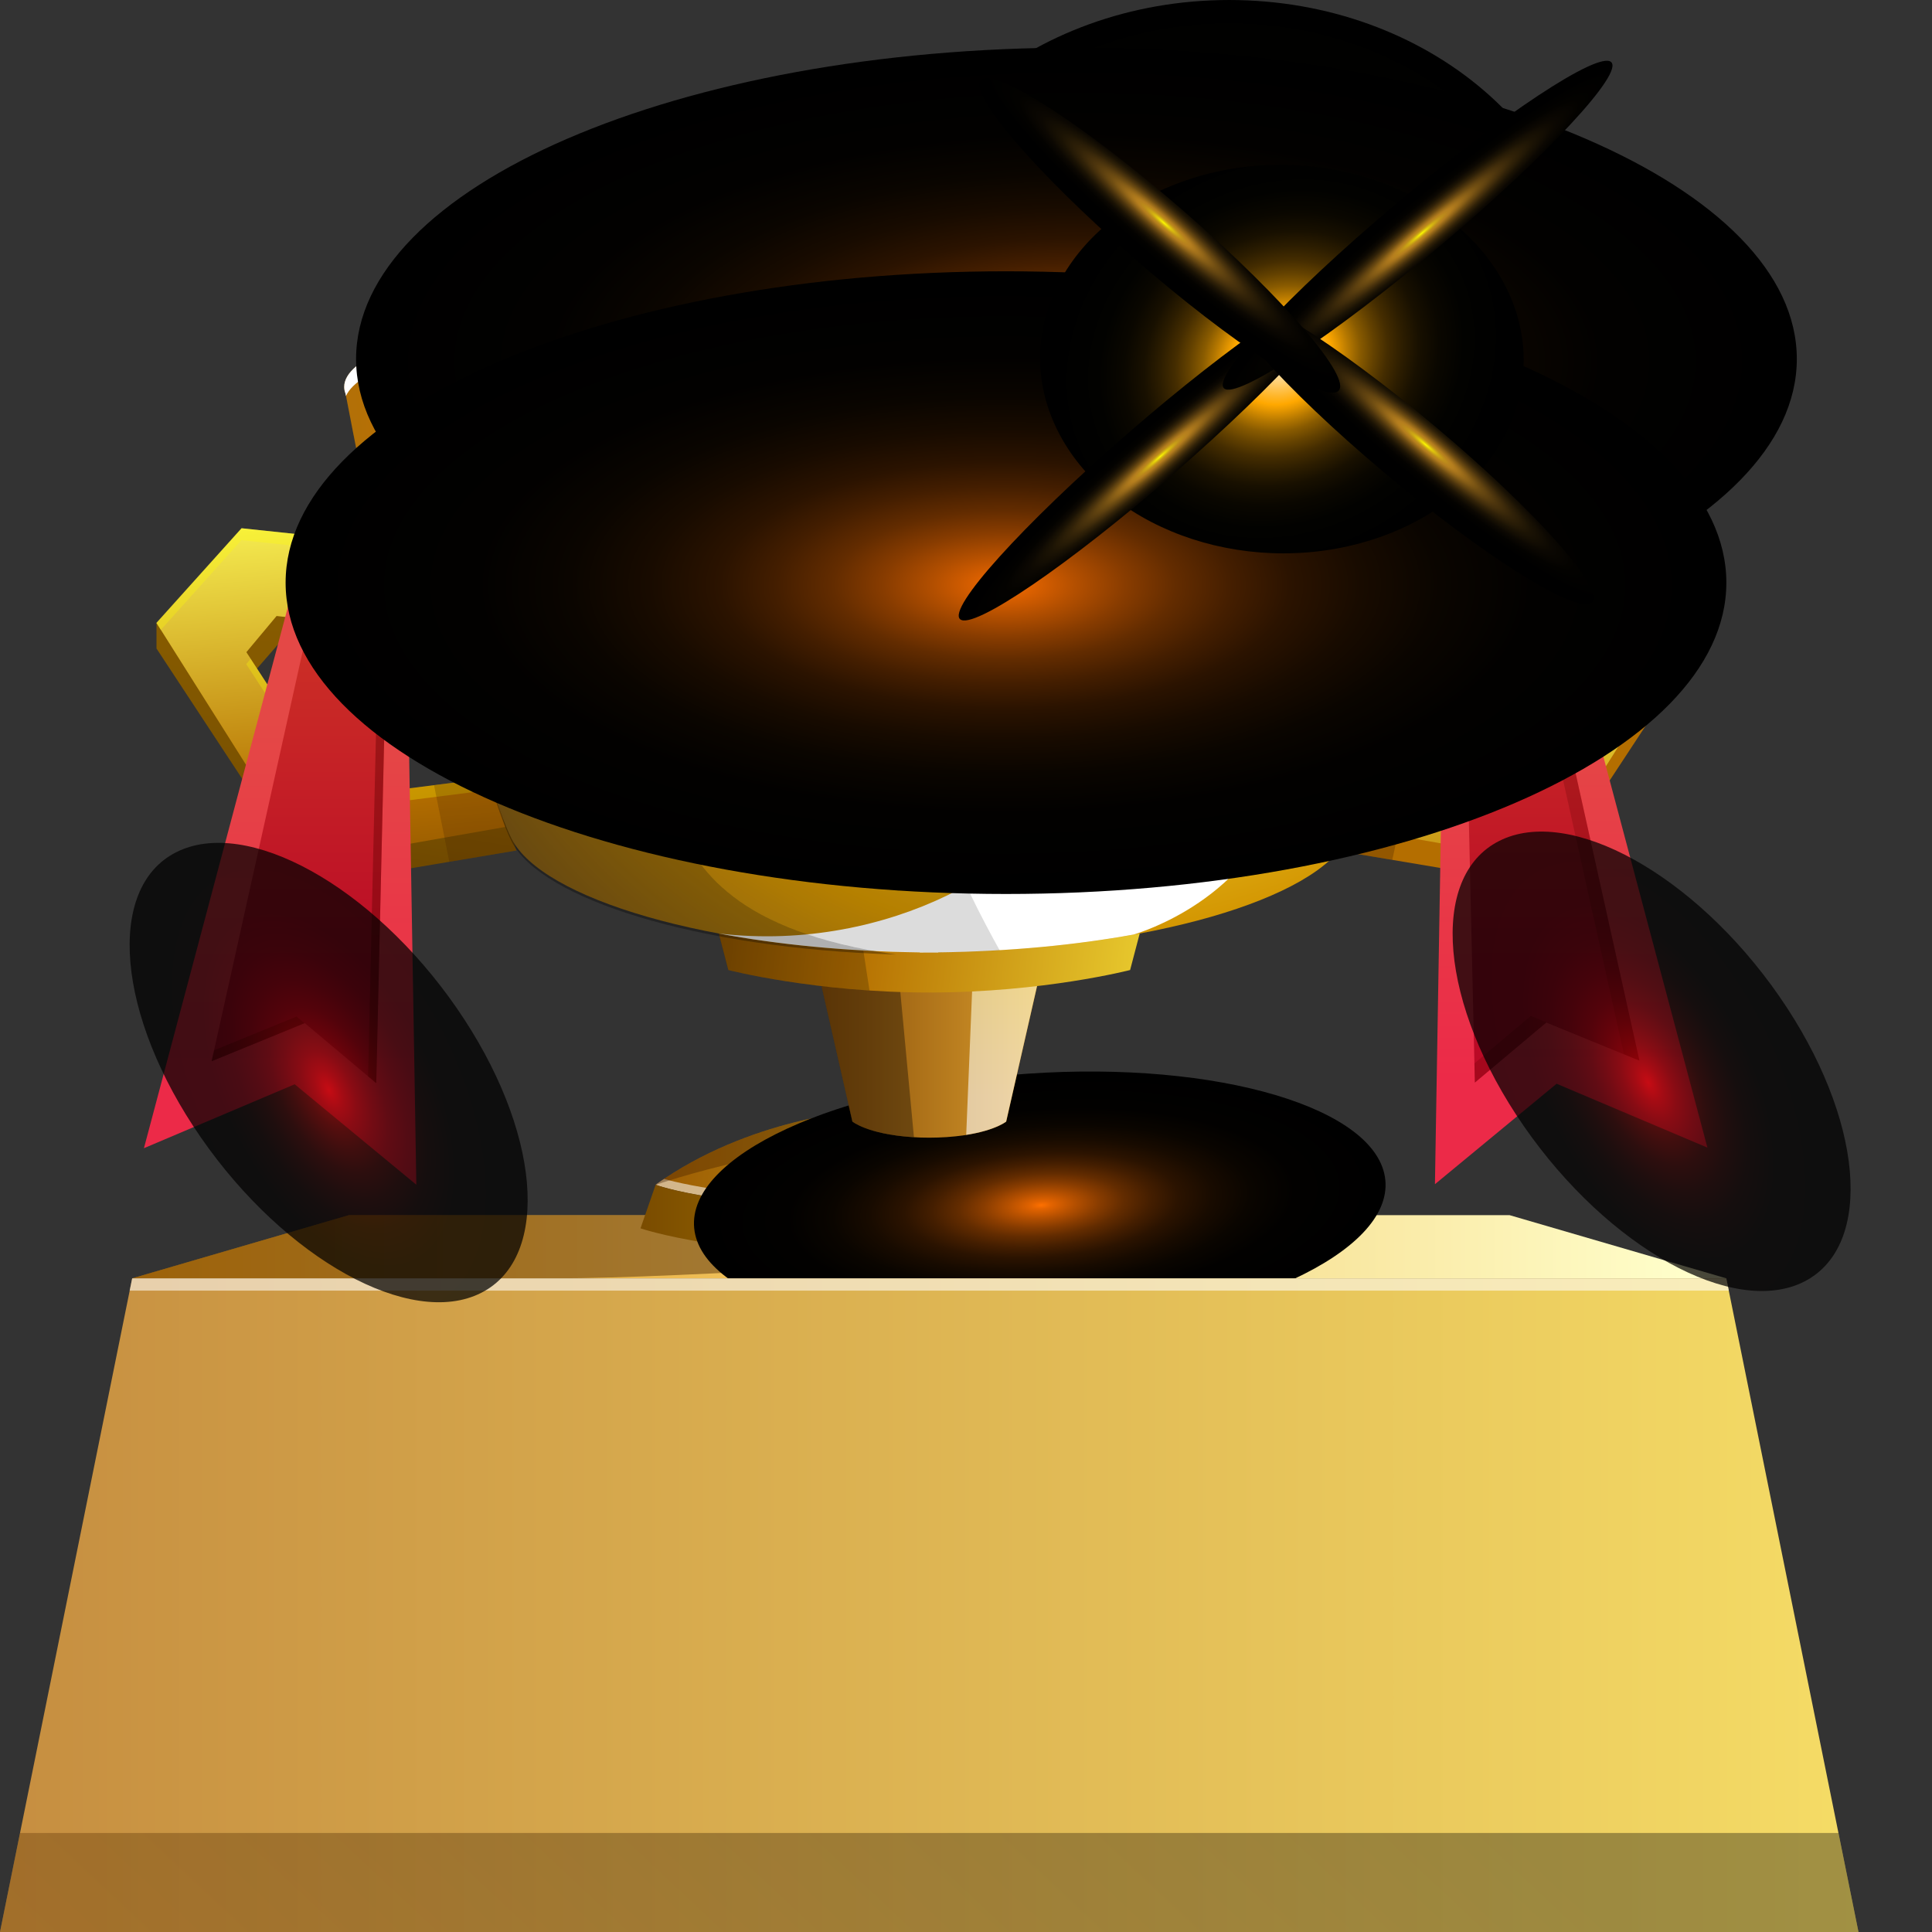 <svg width="36" height="36" viewBox="0 0 36 36" fill="none" xmlns="http://www.w3.org/2000/svg">
<rect x="0" y="0" width="36" height="36" fill="#333333" stroke="none"/>
<path d="M28.13 22.643H17.726H16.905H6.5L2.463 23.82H16.905H17.726H32.167L28.13 22.643Z" fill="url(#paint0_linear_545_36861)"/>
<path opacity="0.43" d="M18.323 23.429C18.323 23.429 12.74 23.82 10.352 23.82H2.459L6.497 22.643H15.779L18.323 23.429Z" fill="#401E00"/>
<path d="M18.439 20.699L17.246 20.777L16.053 20.699C16.053 20.699 13.973 20.819 12.216 22.076C12.216 22.076 13.422 22.552 17.247 22.552C21.071 22.552 22.276 22.078 22.276 22.078C20.52 20.82 18.439 20.699 18.439 20.699Z" fill="url(#paint1_linear_545_36861)"/>
<path style="mix-blend-mode:overlay" opacity="0.54" d="M17.249 22.394C14.189 22.394 12.807 22.09 12.375 21.968C12.322 22.003 12.27 22.039 12.218 22.076C12.218 22.076 13.424 22.553 17.249 22.553C21.073 22.553 22.28 22.078 22.28 22.078C22.227 22.04 22.175 22.004 22.122 21.969C21.691 22.09 20.307 22.394 17.249 22.394Z" fill="url(#paint2_linear_545_36861)"/>
<path d="M22.274 22.078C22.192 22.108 20.94 22.552 17.248 22.552C13.424 22.552 12.217 22.076 12.217 22.076L11.935 22.888C11.935 22.888 13.5 23.436 17.195 23.446H17.297C20.991 23.436 22.557 22.888 22.557 22.888L22.274 22.078Z" fill="url(#paint3_linear_545_36861)"/>
<path opacity="0.36" d="M12.218 22.078C12.218 22.078 14.76 21.182 17.629 21.189C17.629 21.189 18.4 21.015 18.223 20.714L17.248 20.777L16.055 20.699C16.055 20.699 13.974 20.819 12.218 22.076L12.218 22.078Z" fill="#401E00"/>
<path style="mix-blend-mode:screen" d="M19.604 24.869C23.16 24.622 25.94 23.335 25.814 21.992C25.687 20.65 22.701 19.761 19.145 20.007C15.589 20.253 12.809 21.541 12.935 22.883C13.062 24.226 16.048 25.115 19.604 24.869Z" fill="url(#paint4_radial_545_36861)"/>
<path d="M19.352 17.648C19.152 17.612 18.492 17.553 17.646 17.54H17.597H17.484H17.149H17.035H16.987C16.141 17.553 15.48 17.612 15.28 17.648C15.235 17.653 15.19 17.658 15.146 17.664L15.883 20.899C15.883 20.899 16.164 21.13 16.979 21.187L17.002 21.189H17.005C17.102 21.196 17.205 21.199 17.316 21.199C17.427 21.198 17.53 21.196 17.628 21.189H17.631L17.653 21.187C18.469 21.131 18.75 20.899 18.75 20.899L19.487 17.664C19.442 17.658 19.397 17.653 19.352 17.648Z" fill="url(#paint5_linear_545_36861)"/>
<path style="mix-blend-mode:overlay" opacity="0.58" d="M18.004 21.146C18.548 21.061 18.747 20.899 18.747 20.899L19.484 17.664C19.44 17.658 19.395 17.653 19.35 17.648C19.22 17.625 18.898 17.592 18.459 17.568L18.144 17.729L18.004 21.146Z" fill="url(#paint6_linear_545_36861)"/>
<path style="mix-blend-mode:overlay" opacity="0.35" d="M16.698 17.651L16.385 17.557C15.835 17.581 15.428 17.621 15.278 17.648C15.233 17.653 15.188 17.658 15.144 17.664L15.881 20.899C15.881 20.899 16.162 21.13 16.977 21.187L17 21.189H17.003C17.012 21.189 17.021 21.189 17.03 21.191L16.698 17.651Z" fill="url(#paint7_linear_545_36861)"/>
<path d="M21.237 17.394L17.315 17.537L13.393 17.394L13.571 18.075C13.571 18.075 15.192 18.494 17.314 18.494C19.438 18.494 21.058 18.075 21.058 18.075L21.237 17.394Z" fill="url(#paint8_linear_545_36861)"/>
<path style="mix-blend-mode:overlay" opacity="0.2" d="M16.053 17.491L13.39 17.394L13.568 18.075C13.568 18.075 14.649 18.355 16.202 18.457L16.053 17.491Z" fill="url(#paint9_linear_545_36861)"/>
<path d="M32.167 23.82H17.541H17.089H2.463L0 36H17.089H17.541H34.63L32.167 23.82Z" fill="url(#paint10_linear_545_36861)"/>
<g style="mix-blend-mode:overlay" opacity="0.56">
<path d="M17.083 24.049H17.547H32.214L32.167 23.82H17.541H17.089H2.463L2.416 24.049H17.083Z" fill="white"/>
</g>
<path d="M8.172 10.706L2.916 11.607V12.084L5.317 15.734L6.841 16.316L9.622 15.848L9.322 14.946L7.174 15.209L6.157 14.854L4.644 12.624L5.225 11.957L8.578 12.327L8.172 10.706Z" fill="url(#paint11_linear_545_36861)"/>
<path d="M8.01 10.215L4.502 9.843L2.916 11.607L5.243 15.294L6.72 15.883L9.416 15.409L9.126 14.498L7.043 14.764L6.058 14.405L4.591 12.152L5.154 11.478L8.404 11.852L8.01 10.215Z" fill="url(#paint12_linear_545_36861)"/>
<g opacity="0.28">
<path d="M6.055 14.405L4.669 12.277L4.588 12.375L6.055 14.627L7.04 14.986L9.191 14.712L9.123 14.498L7.04 14.764L6.055 14.405Z" fill="#FFFF00"/>
<path d="M4.498 10.065L8.062 10.443L8.007 10.215L4.498 9.843L2.912 11.607L2.995 11.738L4.498 10.065Z" fill="#FFFF00"/>
</g>
<g opacity="0.23">
<path d="M7.607 12.22L8.577 12.326L8.171 10.706L8.13 10.713L8.065 10.443L8.01 10.215L7.19 10.128L7.607 12.22Z" fill="#401E00"/>
<path d="M9.321 14.946L9.27 14.952L9.193 14.712L9.125 14.498L8.088 14.63L8.372 16.058L9.621 15.848L9.321 14.946Z" fill="#401E00"/>
</g>
<path d="M26.356 10.706L31.611 11.607V12.084L29.211 15.734L27.687 16.316L24.905 15.848L25.205 14.946L27.354 15.209L28.37 14.854L29.884 12.624L29.303 11.957L25.95 12.327L26.356 10.706Z" fill="url(#paint13_linear_545_36861)"/>
<path d="M26.515 10.215L30.024 9.843L31.61 11.607L29.283 15.294L27.805 15.883L25.109 15.409L25.4 14.498L27.483 14.764L28.468 14.405L29.935 12.152L29.372 11.478L26.122 11.852L26.515 10.215Z" fill="url(#paint14_linear_545_36861)"/>
<g opacity="0.28">
<path d="M28.467 14.405L29.853 12.277L29.934 12.375L28.467 14.627L27.482 14.986L25.331 14.712L25.399 14.498L27.482 14.764L28.467 14.405Z" fill="white"/>
<path d="M30.021 10.065L26.458 10.443L26.513 10.215L30.021 9.843L31.607 11.607L31.525 11.738L30.021 10.065Z" fill="white"/>
</g>
<g opacity="0.29">
<path d="M26.25 14.606L25.4 14.498L25.332 14.712L25.255 14.952L25.203 14.946L24.903 15.847L25.943 16.023L26.25 14.606Z" fill="#401E00"/>
<path d="M26.461 10.443L26.396 10.713L26.354 10.706L25.948 12.326L26.762 12.237L27.215 10.141L26.515 10.215L26.461 10.443Z" fill="#401E00"/>
</g>
<path d="M27.068 8.689C27.068 7.947 22.701 7.346 17.314 7.346C11.927 7.346 7.561 7.949 7.561 8.689C7.561 8.719 7.568 8.749 7.582 8.776C7.758 9.504 9 14.586 9.535 15.634C10.095 16.731 13.168 17.695 17.143 17.747V17.75C17.2 17.75 17.257 17.75 17.314 17.75C17.371 17.75 17.428 17.75 17.485 17.75V17.747C21.46 17.695 24.534 16.731 25.094 15.634C25.628 14.586 26.87 9.504 27.047 8.777C27.06 8.749 27.067 8.72 27.068 8.69V8.689Z" fill="url(#paint15_radial_545_36861)"/>
<path style="mix-blend-mode:screen" d="M21.081 16.023C25.337 16.023 28.788 13.068 28.788 9.424C28.788 5.779 25.337 2.824 21.081 2.824C16.825 2.824 13.374 5.779 13.374 9.424C13.374 13.068 16.825 16.023 21.081 16.023Z" fill="url(#paint16_radial_545_36861)"/>
<path style="mix-blend-mode:screen" d="M21.004 15.262C25.26 15.262 28.711 12.307 28.711 8.662C28.711 5.017 25.26 2.063 21.004 2.063C16.747 2.063 13.297 5.017 13.297 8.662C13.297 12.307 16.747 15.262 21.004 15.262Z" fill="url(#paint17_radial_545_36861)"/>
<path style="mix-blend-mode:screen" d="M17.624 14.498C21.88 14.498 25.331 11.543 25.331 7.899C25.331 4.254 21.88 1.299 17.624 1.299C13.367 1.299 9.917 4.254 9.917 7.899C9.917 11.543 13.367 14.498 17.624 14.498Z" fill="url(#paint18_radial_545_36861)"/>
<path style="mix-blend-mode:overlay" d="M20.747 8.1C20.747 8.1 20.131 13.473 19.751 14.75C19.37 16.026 16.607 17.773 13.39 17.394C14.486 17.599 15.758 17.728 17.14 17.746V17.749C17.198 17.749 17.254 17.749 17.311 17.749C17.369 17.749 17.425 17.749 17.483 17.749V17.746C18.819 17.729 20.052 17.608 21.123 17.414C21.211 17.387 23.365 16.754 23.91 14.677C24.467 12.557 25.355 8.762 25.355 8.762L20.747 8.1Z" fill="url(#paint19_linear_545_36861)"/>
<path style="mix-blend-mode:overlay" opacity="0.31" d="M12.578 15.258C12.233 14.468 11.39 9.317 11.131 7.701C8.952 7.948 7.562 8.321 7.562 8.74C7.562 8.77 7.569 8.799 7.583 8.827C7.759 9.554 9.001 14.636 9.536 15.684C10.074 16.74 12.941 17.671 16.699 17.787C13.708 17.353 12.988 16.198 12.578 15.258Z" fill="url(#paint20_linear_545_36861)"/>
<path style="mix-blend-mode:overlay" opacity="0.14" d="M17.652 15.565C17.451 14.714 16.826 8.099 16.826 8.099L16.755 7.348C14.118 7.371 11.765 7.537 10.108 7.793V7.835C10.426 7.787 10.767 7.743 11.132 7.701C11.39 9.317 12.233 14.468 12.578 15.258C12.967 16.149 13.638 17.237 16.266 17.716C16.572 17.732 16.884 17.742 17.203 17.746V17.749C17.261 17.749 17.318 17.749 17.375 17.749C17.432 17.749 17.489 17.749 17.546 17.749V17.746C17.915 17.741 18.276 17.729 18.628 17.709C18.323 17.161 17.793 16.161 17.652 15.565Z" fill="url(#paint21_linear_545_36861)"/>
<path opacity="0.19" d="M7.561 8.689C7.561 8.719 7.568 8.749 7.582 8.776C7.638 9.009 7.803 9.687 8.02 10.536C13.247 8.158 25.357 8.762 25.357 8.762L26.116 8.11C24.545 7.658 21.194 7.346 17.314 7.346C11.928 7.346 7.561 7.947 7.561 8.689Z" fill="#463000"/>
<path opacity="0.19" d="M20.285 11.143L16.737 9.403L13.189 11.143L13.095 11.518L13.311 14.906L16.737 16.6L20.164 14.906L20.38 11.518L20.285 11.143Z" fill="#463000"/>
<path d="M20.777 14.548L20.935 11.364L20.759 10.902L17.211 9.49L13.663 10.902L13.533 11.418L13.663 14.605L17.211 16.359L20.777 14.548Z" fill="url(#paint22_linear_545_36861)"/>
<path d="M20.55 14.203L20.76 10.902L17.212 9.162L13.664 10.902L13.874 14.203L17.212 15.853L20.55 14.203Z" fill="url(#paint23_linear_545_36861)"/>
<path style="mix-blend-mode:overlay" d="M17.212 9.162L13.664 10.902L13.679 11.132L17.016 9.495L20.462 11.185L20.261 14.345L20.55 14.203L20.76 10.902L17.212 9.162Z" fill="url(#paint24_linear_545_36861)"/>
<path style="mix-blend-mode:overlay" d="M17.213 9.162L16.519 12.688L17.771 13.195L20.761 10.902L17.213 9.162Z" fill="url(#paint25_linear_545_36861)"/>
<path style="mix-blend-mode:overlay" d="M15.827 11.77H16.764L16.606 14.939H18.016L17.759 11.09H16.192L15.827 11.77Z" fill="url(#paint26_linear_545_36861)"/>
<path d="M15.83 11.601H16.767L16.609 14.769H18.019L17.762 10.92H16.195L15.83 11.601Z" fill="url(#paint27_linear_545_36861)"/>
<path opacity="0.51" d="M16.195 11.179H17.762L18.001 14.769H18.018L17.762 10.92H16.195L15.83 11.601H15.968L16.195 11.179Z" fill="black"/>
<path d="M17.316 5.312C11.296 5.312 6.415 6.162 6.415 7.21C6.415 7.252 6.423 7.293 6.439 7.333C6.491 7.604 6.625 8.301 6.806 9.208C8.076 8.405 12.3 7.815 17.317 7.815C22.333 7.815 26.558 8.405 27.827 9.208C28.008 8.301 28.142 7.604 28.194 7.333C28.21 7.293 28.218 7.252 28.218 7.21C28.218 6.162 23.337 5.312 17.316 5.312Z" fill="url(#paint28_radial_545_36861)"/>
<path style="mix-blend-mode:screen" d="M22.904 11.479C26.606 11.479 29.607 8.909 29.607 5.739C29.607 2.57 26.606 9.15527e-05 22.904 9.15527e-05C19.203 9.15527e-05 16.202 2.57 16.202 5.739C16.202 8.909 19.203 11.479 22.904 11.479Z" fill="url(#paint29_radial_545_36861)"/>
<path style="mix-blend-mode:overlay" d="M21.766 5.477L21.435 7.916L22.23 8.019C23.354 8.118 24.367 8.25 25.226 8.408L25.887 8.493L26.478 6.182C25.337 5.874 23.701 5.628 21.766 5.477Z" fill="url(#paint30_linear_545_36861)"/>
<path opacity="0.14" d="M13.409 5.438C9.319 5.712 6.415 6.402 6.415 7.21C6.415 7.252 6.423 7.294 6.439 7.334C6.491 7.604 6.625 8.301 6.806 9.208C7.754 8.609 10.345 8.129 13.684 7.925L13.409 5.438Z" fill="#563A00"/>
<path style="mix-blend-mode:overlay" d="M17.314 5.312C11.294 5.312 6.413 6.162 6.413 7.21C6.413 7.252 6.422 7.293 6.437 7.333C6.439 7.348 6.443 7.364 6.446 7.38C6.879 6.401 11.579 5.63 17.314 5.63C23.049 5.63 27.75 6.402 28.183 7.382C28.186 7.365 28.189 7.349 28.192 7.335C28.207 7.295 28.215 7.253 28.216 7.211C28.216 6.162 23.335 5.312 17.314 5.312Z" fill="url(#paint31_linear_545_36861)"/>
<path opacity="0.2" d="M17.236 7.45C8.783 7.45 7.056 8.583 6.771 9.051C6.781 9.103 6.792 9.155 6.802 9.208C8.072 8.405 12.296 7.815 17.313 7.815C22.329 7.815 26.554 8.405 27.823 9.208C27.834 9.155 27.844 9.103 27.854 9.051C27.566 8.587 25.701 7.45 17.236 7.45Z" fill="#563000"/>
<path d="M27.795 9.108C27.589 8.739 25.881 7.723 17.239 7.723C8.597 7.723 7.041 8.739 6.835 9.108C6.629 9.478 7.786 9.601 7.786 9.601L7.664 9.108C10.59 8.298 15.574 8.219 17.314 8.218C19.055 8.216 24.039 8.298 26.965 9.108L26.843 9.601C26.843 9.601 28.001 9.477 27.795 9.108Z" fill="url(#paint32_linear_545_36861)"/>
<path d="M5.834 9.984L5.663 10.188L2.682 21.395L5.491 20.204L7.758 22.076L7.562 10.39L7.497 10.16L5.834 9.984Z" fill="url(#paint33_linear_545_36861)"/>
<path d="M6.219 10.025L6.062 10.235L3.944 19.774L5.679 19.064L7.011 20.183L7.237 10.359L7.189 10.128L6.219 10.025Z" fill="url(#paint34_linear_545_36861)"/>
<g opacity="0.41">
<path d="M5.526 18.942L3.988 19.572L3.943 19.774L5.673 19.066L5.526 18.942Z" fill="#620000"/>
<path d="M7.189 10.128L7.06 10.114L7.085 10.237L6.859 20.056L7.011 20.183L7.237 10.359L7.189 10.128Z" fill="#620000"/>
</g>
<g style="mix-blend-mode:overlay">
<path d="M5.662 10.188L7.561 10.39L7.496 10.16L5.833 9.984L5.662 10.188Z" fill="white"/>
</g>
<path d="M28.662 9.973L28.833 10.177L31.815 21.384L29.005 20.194L26.738 22.066L26.934 10.379L26.999 10.149L28.662 9.973Z" fill="url(#paint35_linear_545_36861)"/>
<path d="M28.274 10.015L28.431 10.225L30.548 19.763L28.814 19.053L27.482 20.172L27.256 10.348L27.303 10.117L28.274 10.015Z" fill="url(#paint36_linear_545_36861)"/>
<path opacity="0.24" d="M28.43 10.225L28.274 10.015L28.091 10.034L28.142 10.103L30.259 19.641L28.525 18.931L27.474 19.815L27.482 20.172L28.814 19.053L30.548 19.763L28.43 10.225Z" fill="#620000"/>
<g style="mix-blend-mode:overlay">
<path d="M28.831 10.177L26.933 10.379L26.997 10.149L28.66 9.973L28.831 10.177Z" fill="white"/>
</g>
<path style="mix-blend-mode:overlay" opacity="0.34" d="M0.373 34.155H34.257L34.63 36H0L0.373 34.155Z" fill="url(#paint37_linear_545_36861)"/>
<path style="mix-blend-mode:screen" d="M20.058 12.491C27.471 12.491 33.481 9.893 33.481 6.689C33.481 3.485 27.471 0.887 20.058 0.887C12.644 0.887 6.635 3.485 6.635 6.689C6.635 9.893 12.644 12.491 20.058 12.491Z" fill="url(#paint38_radial_545_36861)"/>
<path style="mix-blend-mode:screen" d="M18.745 16.658C26.159 16.658 32.168 14.061 32.168 10.857C32.168 7.653 26.159 5.055 18.745 5.055C11.332 5.055 5.322 7.653 5.322 10.857C5.322 14.061 11.332 16.658 18.745 16.658Z" fill="url(#paint39_radial_545_36861)"/>
<path style="mix-blend-mode:screen" opacity="0.72" d="M8.967 24.09C10.282 23.423 10.075 21.044 8.505 18.776C6.935 16.509 4.596 15.213 3.281 15.881C1.966 16.548 2.173 18.928 3.743 21.195C5.313 23.462 7.652 24.758 8.967 24.09Z" fill="url(#paint40_radial_545_36861)"/>
<path style="mix-blend-mode:screen" opacity="0.72" d="M33.618 23.881C34.933 23.213 34.726 20.834 33.156 18.567C31.586 16.3 29.247 15.003 27.933 15.671C26.618 16.338 26.825 18.718 28.395 20.985C29.965 23.252 32.303 24.548 33.618 23.881Z" fill="url(#paint41_radial_545_36861)"/>
<path style="mix-blend-mode:screen" d="M25.667 10.024C23.381 10.803 20.731 9.943 19.748 8.103C18.766 6.263 19.82 4.138 22.106 3.358C24.392 2.578 27.042 3.44 28.024 5.279C29.007 7.119 27.953 9.245 25.667 10.024Z" fill="url(#paint42_radial_545_36861)"/>
<path style="mix-blend-mode:screen" d="M17.891 11.539C17.652 11.335 19.048 9.787 21.009 8.081C22.97 6.376 24.756 5.16 24.995 5.365C25.234 5.569 23.839 7.117 21.877 8.822C19.915 10.528 18.131 11.744 17.891 11.539Z" fill="url(#paint43_radial_545_36861)"/>
<path style="mix-blend-mode:screen" d="M30.02 1.155C29.781 0.95 27.974 2.145 25.982 3.825C23.99 5.504 22.572 7.033 22.81 7.238C23.049 7.442 24.856 6.248 26.849 4.568C28.841 2.889 30.259 1.361 30.02 1.155Z" fill="url(#paint44_radial_545_36861)"/>
<path style="mix-blend-mode:screen" d="M29.657 11.227C29.388 11.458 27.653 10.37 25.783 8.797C23.913 7.224 22.616 5.762 22.885 5.531C23.154 5.3 24.888 6.387 26.758 7.96C28.628 9.533 29.927 10.997 29.657 11.227Z" fill="url(#paint45_radial_545_36861)"/>
<path style="mix-blend-mode:screen" d="M18.285 1.489C18.015 1.719 19.286 3.204 21.122 4.805C22.959 6.406 24.667 7.518 24.936 7.287C25.206 7.057 23.937 5.572 22.1 3.97C20.263 2.369 18.555 1.258 18.285 1.489Z" fill="url(#paint46_radial_545_36861)"/>
<defs>
<linearGradient id="paint0_linear_545_36861" x1="31.665" y1="23.232" x2="-0.074" y2="23.232" gradientUnits="userSpaceOnUse">
<stop stop-color="#FFFFCC"/>
<stop offset="1" stop-color="#E28E00"/>
</linearGradient>
<linearGradient id="paint1_linear_545_36861" x1="20.87" y1="21.922" x2="11.324" y2="20.898" gradientUnits="userSpaceOnUse">
<stop stop-color="#FFFF46"/>
<stop offset="0.1" stop-color="#EFE53B"/>
<stop offset="0.32" stop-color="#D1B326"/>
<stop offset="0.53" stop-color="#B98C16"/>
<stop offset="0.71" stop-color="#A86F0A"/>
<stop offset="0.88" stop-color="#9E5E03"/>
<stop offset="1" stop-color="#9A5800"/>
</linearGradient>
<linearGradient id="paint2_linear_545_36861" x1="21.447" y1="22.26" x2="13.512" y2="22.26" gradientUnits="userSpaceOnUse">
<stop stop-color="#FEFEFF"/>
<stop offset="1" stop-color="white"/>
</linearGradient>
<linearGradient id="paint3_linear_545_36861" x1="21.713" y1="22.762" x2="9.088" y2="22.762" gradientUnits="userSpaceOnUse">
<stop stop-color="#DAAA00"/>
<stop offset="1" stop-color="#5E3000"/>
</linearGradient>
<radialGradient id="paint4_radial_545_36861" cx="0" cy="0" r="1" gradientUnits="userSpaceOnUse" gradientTransform="translate(19.401 22.456) rotate(-3.958) scale(6.42 2.426)">
<stop stop-color="#FE7000"/>
<stop offset="0.03" stop-color="#E26300"/>
<stop offset="0.1" stop-color="#B34F00"/>
<stop offset="0.17" stop-color="#883C00"/>
<stop offset="0.24" stop-color="#632C00"/>
<stop offset="0.32" stop-color="#441E00"/>
<stop offset="0.4" stop-color="#2B1300"/>
<stop offset="0.5" stop-color="#180B00"/>
<stop offset="0.61" stop-color="#0A0500"/>
<stop offset="0.74" stop-color="#020100"/>
<stop offset="1"/>
</radialGradient>
<linearGradient id="paint5_linear_545_36861" x1="20.332" y1="19.367" x2="13.422" y2="19.367" gradientUnits="userSpaceOnUse">
<stop stop-color="#F6B83A"/>
<stop offset="0.03" stop-color="#F1B438"/>
<stop offset="0.35" stop-color="#BC8020"/>
<stop offset="0.63" stop-color="#955B0F"/>
<stop offset="0.85" stop-color="#7D4404"/>
<stop offset="0.99" stop-color="#743C00"/>
</linearGradient>
<linearGradient id="paint6_linear_545_36861" x1="18.744" y1="16.919" x2="18.744" y2="20.426" gradientUnits="userSpaceOnUse">
<stop stop-color="#FEFEBE"/>
<stop offset="1" stop-color="white"/>
</linearGradient>
<linearGradient id="paint7_linear_545_36861" x1="16.087" y1="16.867" x2="16.087" y2="28.133" gradientUnits="userSpaceOnUse">
<stop/>
<stop offset="1"/>
</linearGradient>
<linearGradient id="paint8_linear_545_36861" x1="23.973" y1="18.383" x2="10.402" y2="16.775" gradientUnits="userSpaceOnUse">
<stop offset="0.09" stop-color="#F6E23A"/>
<stop offset="0.6" stop-color="#B46E00"/>
<stop offset="1" stop-color="#4C2A00"/>
</linearGradient>
<linearGradient id="paint9_linear_545_36861" x1="14.796" y1="17.192" x2="14.796" y2="20.488" gradientUnits="userSpaceOnUse">
<stop/>
<stop offset="1"/>
</linearGradient>
<linearGradient id="paint10_linear_545_36861" x1="0" y1="29.91" x2="34.63" y2="29.91" gradientUnits="userSpaceOnUse">
<stop stop-color="#C68E40"/>
<stop offset="1" stop-color="#F5DC66"/>
</linearGradient>
<linearGradient id="paint11_linear_545_36861" x1="7.081" y1="10.129" x2="5.915" y2="17.177" gradientUnits="userSpaceOnUse">
<stop stop-color="#885C00"/>
<stop offset="0.36" stop-color="#855A00"/>
<stop offset="0.64" stop-color="#7B5200"/>
<stop offset="0.88" stop-color="#6B4500"/>
<stop offset="1" stop-color="#603C00"/>
</linearGradient>
<linearGradient id="paint12_linear_545_36861" x1="5.458" y1="7.487" x2="6.518" y2="19.772" gradientUnits="userSpaceOnUse">
<stop offset="0.01" stop-color="#F6E220"/>
<stop offset="0.12" stop-color="#FFFF5C"/>
<stop offset="0.6" stop-color="#B46E00"/>
<stop offset="1" stop-color="#4C2A00"/>
</linearGradient>
<linearGradient id="paint13_linear_545_36861" x1="28.258" y1="5.442" x2="28.258" y2="23.476" gradientUnits="userSpaceOnUse">
<stop offset="0.6" stop-color="#B46E00"/>
<stop offset="1" stop-color="#4C2A00"/>
</linearGradient>
<linearGradient id="paint14_linear_545_36861" x1="28.36" y1="9.014" x2="28.36" y2="24.277" gradientUnits="userSpaceOnUse">
<stop offset="0.09" stop-color="#FFFF4C"/>
<stop offset="0.6" stop-color="#B46E00"/>
<stop offset="1" stop-color="#4C2A00"/>
</linearGradient>
<radialGradient id="paint15_radial_545_36861" cx="0" cy="0" r="1" gradientUnits="userSpaceOnUse" gradientTransform="translate(20.226 9.659) scale(13.02 11.149)">
<stop stop-color="#FEFEBE"/>
<stop offset="0.29" stop-color="#F6DA3A"/>
<stop offset="0.71" stop-color="#D29400"/>
<stop offset="1" stop-color="#94681A"/>
</radialGradient>
<radialGradient id="paint16_radial_545_36861" cx="0" cy="0" r="1" gradientUnits="userSpaceOnUse" gradientTransform="translate(21.081 9.473) scale(7.66 6.56)">
<stop offset="0.01" stop-color="#FEFE60"/>
<stop offset="0.04" stop-color="#E2E255"/>
<stop offset="0.1" stop-color="#B3B344"/>
<stop offset="0.17" stop-color="#888833"/>
<stop offset="0.24" stop-color="#636326"/>
<stop offset="0.32" stop-color="#44441A"/>
<stop offset="0.41" stop-color="#2B2B10"/>
<stop offset="0.5" stop-color="#181809"/>
<stop offset="0.61" stop-color="#0A0A04"/>
<stop offset="0.74" stop-color="#020201"/>
<stop offset="1"/>
</radialGradient>
<radialGradient id="paint17_radial_545_36861" cx="0" cy="0" r="1" gradientUnits="userSpaceOnUse" gradientTransform="translate(21.004 8.711) scale(7.66 6.56)">
<stop offset="0.01" stop-color="#FEFE60"/>
<stop offset="0.04" stop-color="#E2E255"/>
<stop offset="0.1" stop-color="#B3B344"/>
<stop offset="0.17" stop-color="#888833"/>
<stop offset="0.24" stop-color="#636326"/>
<stop offset="0.32" stop-color="#44441A"/>
<stop offset="0.41" stop-color="#2B2B10"/>
<stop offset="0.5" stop-color="#181809"/>
<stop offset="0.61" stop-color="#0A0A04"/>
<stop offset="0.74" stop-color="#020201"/>
<stop offset="1"/>
</radialGradient>
<radialGradient id="paint18_radial_545_36861" cx="0" cy="0" r="1" gradientUnits="userSpaceOnUse" gradientTransform="translate(17.624 7.948) scale(7.66 6.56)">
<stop offset="0.01" stop-color="#FE9800"/>
<stop offset="0.04" stop-color="#E28700"/>
<stop offset="0.1" stop-color="#B36B00"/>
<stop offset="0.17" stop-color="#885100"/>
<stop offset="0.24" stop-color="#633B00"/>
<stop offset="0.32" stop-color="#442900"/>
<stop offset="0.41" stop-color="#2B1A00"/>
<stop offset="0.5" stop-color="#180E00"/>
<stop offset="0.61" stop-color="#0A0600"/>
<stop offset="0.74" stop-color="#020100"/>
<stop offset="1"/>
</radialGradient>
<linearGradient id="paint19_linear_545_36861" x1="19.372" y1="8.12" x2="19.372" y2="14.829" gradientUnits="userSpaceOnUse">
<stop stop-color="#FEFEBE"/>
<stop offset="1" stop-color="white"/>
</linearGradient>
<linearGradient id="paint20_linear_545_36861" x1="12.13" y1="10.787" x2="12.13" y2="16.639" gradientUnits="userSpaceOnUse">
<stop/>
<stop offset="1"/>
</linearGradient>
<linearGradient id="paint21_linear_545_36861" x1="14.369" y1="8.175" x2="14.369" y2="16.765" gradientUnits="userSpaceOnUse">
<stop/>
<stop offset="1"/>
</linearGradient>
<linearGradient id="paint22_linear_545_36861" x1="20.922" y1="12.394" x2="16.086" y2="13.338" gradientUnits="userSpaceOnUse">
<stop stop-color="#BA8A00"/>
<stop offset="0.35" stop-color="#B88700"/>
<stop offset="0.61" stop-color="#B27D00"/>
<stop offset="0.85" stop-color="#A86D00"/>
<stop offset="1" stop-color="#9E5E00"/>
</linearGradient>
<linearGradient id="paint23_linear_545_36861" x1="20.157" y1="8.92" x2="11.682" y2="22.686" gradientUnits="userSpaceOnUse">
<stop stop-color="#FEFEBE"/>
<stop offset="0.39" stop-color="#F6DA3A"/>
<stop offset="0.75" stop-color="#D27C00"/>
<stop offset="1" stop-color="#9A6E1A"/>
</linearGradient>
<linearGradient id="paint24_linear_545_36861" x1="13.664" y1="11.754" x2="20.76" y2="11.754" gradientUnits="userSpaceOnUse">
<stop stop-color="#FEFEBE"/>
<stop offset="1" stop-color="white"/>
</linearGradient>
<linearGradient id="paint25_linear_545_36861" x1="19.191" y1="9.546" x2="18.419" y2="12.053" gradientUnits="userSpaceOnUse">
<stop stop-color="#FEFEBE"/>
<stop offset="1" stop-color="white"/>
</linearGradient>
<linearGradient id="paint26_linear_545_36861" x1="16.921" y1="14.715" x2="16.921" y2="11.49" gradientUnits="userSpaceOnUse">
<stop stop-color="#FEFEBE"/>
<stop offset="1" stop-color="white"/>
</linearGradient>
<linearGradient id="paint27_linear_545_36861" x1="16.924" y1="14.546" x2="16.924" y2="11.321" gradientUnits="userSpaceOnUse">
<stop stop-color="#885C00"/>
<stop offset="0.36" stop-color="#855A00"/>
<stop offset="0.64" stop-color="#7B5200"/>
<stop offset="0.88" stop-color="#6B4500"/>
<stop offset="1" stop-color="#603C00"/>
</linearGradient>
<radialGradient id="paint28_radial_545_36861" cx="0" cy="0" r="1" gradientUnits="userSpaceOnUse" gradientTransform="translate(22.788 6.869) scale(19.646 16.823)">
<stop stop-color="#FEFEBE"/>
<stop offset="0.39" stop-color="#F6DA3A"/>
<stop offset="0.75" stop-color="#D27C00"/>
<stop offset="1" stop-color="#9A6E1A"/>
</radialGradient>
<radialGradient id="paint29_radial_545_36861" cx="0" cy="0" r="1" gradientUnits="userSpaceOnUse" gradientTransform="translate(22.904 5.782) scale(6.662 5.704)">
<stop offset="0.01" stop-color="#FEFE00"/>
<stop offset="0.04" stop-color="#E2E200"/>
<stop offset="0.1" stop-color="#B3B300"/>
<stop offset="0.17" stop-color="#888800"/>
<stop offset="0.24" stop-color="#636300"/>
<stop offset="0.32" stop-color="#444400"/>
<stop offset="0.41" stop-color="#2B2B00"/>
<stop offset="0.5" stop-color="#181800"/>
<stop offset="0.61" stop-color="#0A0A00"/>
<stop offset="0.74" stop-color="#020200"/>
<stop offset="1"/>
</radialGradient>
<linearGradient id="paint30_linear_545_36861" x1="23.956" y1="5.376" x2="23.956" y2="8.108" gradientUnits="userSpaceOnUse">
<stop stop-color="#FEFEBE"/>
<stop offset="1" stop-color="white"/>
</linearGradient>
<linearGradient id="paint31_linear_545_36861" x1="6.413" y1="6.347" x2="28.216" y2="6.347" gradientUnits="userSpaceOnUse">
<stop stop-color="#FEFEFF"/>
<stop offset="0.12" stop-color="#FEFEFF"/>
<stop offset="0.54" stop-color="#FEFEFF"/>
<stop offset="1" stop-color="#FEFEFF"/>
</linearGradient>
<linearGradient id="paint32_linear_545_36861" x1="23.623" y1="8.662" x2="13.863" y2="8.662" gradientUnits="userSpaceOnUse">
<stop stop-color="#D8A200"/>
<stop offset="0.17" stop-color="#D39D00"/>
<stop offset="0.4" stop-color="#C39000"/>
<stop offset="0.64" stop-color="#A97A00"/>
<stop offset="0.9" stop-color="#865B00"/>
<stop offset="1" stop-color="#764E00"/>
</linearGradient>
<linearGradient id="paint33_linear_545_36861" x1="5.22" y1="20.133" x2="5.22" y2="13.415" gradientUnits="userSpaceOnUse">
<stop stop-color="#EC2A48"/>
<stop offset="1" stop-color="#E44846"/>
</linearGradient>
<linearGradient id="paint34_linear_545_36861" x1="5.59" y1="10.413" x2="5.59" y2="18.183" gradientUnits="userSpaceOnUse">
<stop stop-color="#D03826"/>
<stop offset="1" stop-color="#BA0A26"/>
</linearGradient>
<linearGradient id="paint35_linear_545_36861" x1="29.276" y1="20.122" x2="29.276" y2="13.405" gradientUnits="userSpaceOnUse">
<stop stop-color="#EC2A48"/>
<stop offset="1" stop-color="#E44846"/>
</linearGradient>
<linearGradient id="paint36_linear_545_36861" x1="28.902" y1="10.402" x2="28.902" y2="18.172" gradientUnits="userSpaceOnUse">
<stop stop-color="#D03826"/>
<stop offset="1" stop-color="#BA0A26"/>
</linearGradient>
<linearGradient id="paint37_linear_545_36861" x1="23.968" y1="30.015" x2="7.039" y2="48.09" gradientUnits="userSpaceOnUse">
<stop/>
<stop offset="1" stop-color="#723C00"/>
</linearGradient>
<radialGradient id="paint38_radial_545_36861" cx="0" cy="0" r="1" gradientUnits="userSpaceOnUse" gradientTransform="translate(20.033 6.732) scale(13.334 5.767)">
<stop stop-color="#FE7000"/>
<stop offset="0.03" stop-color="#E26300"/>
<stop offset="0.1" stop-color="#B34F00"/>
<stop offset="0.17" stop-color="#883C00"/>
<stop offset="0.24" stop-color="#632C00"/>
<stop offset="0.32" stop-color="#441E00"/>
<stop offset="0.4" stop-color="#2B1300"/>
<stop offset="0.5" stop-color="#180B00"/>
<stop offset="0.61" stop-color="#0A0500"/>
<stop offset="0.74" stop-color="#020100"/>
<stop offset="1"/>
</radialGradient>
<radialGradient id="paint39_radial_545_36861" cx="0" cy="0" r="1" gradientUnits="userSpaceOnUse" gradientTransform="translate(18.721 10.9) scale(13.334 5.767)">
<stop stop-color="#FE7000"/>
<stop offset="0.03" stop-color="#E26300"/>
<stop offset="0.1" stop-color="#B34F00"/>
<stop offset="0.17" stop-color="#883C00"/>
<stop offset="0.24" stop-color="#632C00"/>
<stop offset="0.32" stop-color="#441E00"/>
<stop offset="0.4" stop-color="#2B1300"/>
<stop offset="0.5" stop-color="#180B00"/>
<stop offset="0.61" stop-color="#0A0500"/>
<stop offset="0.74" stop-color="#020100"/>
<stop offset="1"/>
</radialGradient>
<radialGradient id="paint40_radial_545_36861" cx="0" cy="0" r="1" gradientUnits="userSpaceOnUse" gradientTransform="translate(6.128 20.308) rotate(-26.923) scale(2.641 4.934)">
<stop stop-color="#B80000"/>
<stop offset="0.01" stop-color="#B10000"/>
<stop offset="0.08" stop-color="#880000"/>
<stop offset="0.16" stop-color="#630000"/>
<stop offset="0.25" stop-color="#440000"/>
<stop offset="0.34" stop-color="#2B0000"/>
<stop offset="0.45" stop-color="#180000"/>
<stop offset="0.57" stop-color="#0A0000"/>
<stop offset="0.72" stop-color="#020000"/>
<stop offset="1"/>
</radialGradient>
<radialGradient id="paint41_radial_545_36861" cx="0" cy="0" r="1" gradientUnits="userSpaceOnUse" gradientTransform="translate(30.713 20.172) rotate(-26.923) scale(2.641 4.934)">
<stop stop-color="#B80000"/>
<stop offset="0.01" stop-color="#B10000"/>
<stop offset="0.08" stop-color="#880000"/>
<stop offset="0.16" stop-color="#630000"/>
<stop offset="0.25" stop-color="#440000"/>
<stop offset="0.34" stop-color="#2B0000"/>
<stop offset="0.45" stop-color="#180000"/>
<stop offset="0.57" stop-color="#0A0000"/>
<stop offset="0.72" stop-color="#020000"/>
<stop offset="1"/>
</radialGradient>
<radialGradient id="paint42_radial_545_36861" cx="0" cy="0" r="1" gradientUnits="userSpaceOnUse" gradientTransform="translate(23.875 6.683) rotate(61.937) scale(3.773 4.318)">
<stop stop-color="white"/>
<stop offset="0.09" stop-color="#FFD990"/>
<stop offset="0.18" stop-color="#FFB629"/>
<stop offset="0.22" stop-color="#FFA800"/>
<stop offset="0.25" stop-color="#E49600"/>
<stop offset="0.3" stop-color="#B47700"/>
<stop offset="0.35" stop-color="#895B00"/>
<stop offset="0.41" stop-color="#644200"/>
<stop offset="0.47" stop-color="#452D00"/>
<stop offset="0.54" stop-color="#2C1D00"/>
<stop offset="0.61" stop-color="#181000"/>
<stop offset="0.7" stop-color="#0A0700"/>
<stop offset="0.81" stop-color="#020200"/>
<stop offset="1"/>
</radialGradient>
<radialGradient id="paint43_radial_545_36861" cx="0" cy="0" r="1" gradientUnits="userSpaceOnUse" gradientTransform="translate(21.614 8.511) rotate(138.909) scale(4.702 0.566)">
<stop stop-color="#FFFF00"/>
<stop offset="0.01" stop-color="#F4ED04"/>
<stop offset="0.04" stop-color="#DEC50D"/>
<stop offset="0.07" stop-color="#CCA615"/>
<stop offset="0.1" stop-color="#BF901A"/>
<stop offset="0.13" stop-color="#B8831D"/>
<stop offset="0.15" stop-color="#B57E1E"/>
<stop offset="0.21" stop-color="#976919"/>
<stop offset="0.29" stop-color="#6F4D12"/>
<stop offset="0.38" stop-color="#4D350D"/>
<stop offset="0.47" stop-color="#312208"/>
<stop offset="0.57" stop-color="#1B1304"/>
<stop offset="0.68" stop-color="#0C0802"/>
<stop offset="0.81" stop-color="#030200"/>
<stop offset="1"/>
</radialGradient>
<radialGradient id="paint44_radial_545_36861" cx="0" cy="0" r="1" gradientUnits="userSpaceOnUse" gradientTransform="translate(26.489 4.35) rotate(-40.059) scale(4.715 0.565)">
<stop stop-color="#FFFF00"/>
<stop offset="0.01" stop-color="#F4ED04"/>
<stop offset="0.04" stop-color="#DEC50D"/>
<stop offset="0.07" stop-color="#CCA615"/>
<stop offset="0.1" stop-color="#BF901A"/>
<stop offset="0.13" stop-color="#B8831D"/>
<stop offset="0.15" stop-color="#B57E1E"/>
<stop offset="0.21" stop-color="#976919"/>
<stop offset="0.29" stop-color="#6F4D12"/>
<stop offset="0.38" stop-color="#4D350D"/>
<stop offset="0.47" stop-color="#312208"/>
<stop offset="0.57" stop-color="#1B1304"/>
<stop offset="0.68" stop-color="#0C0802"/>
<stop offset="0.81" stop-color="#030200"/>
<stop offset="1"/>
</radialGradient>
<radialGradient id="paint45_radial_545_36861" cx="0" cy="0" r="1" gradientUnits="userSpaceOnUse" gradientTransform="translate(26.566 8.288) rotate(40.025) scale(4.43 0.621)">
<stop stop-color="#FFFF00"/>
<stop offset="0.01" stop-color="#F4ED04"/>
<stop offset="0.04" stop-color="#DEC50D"/>
<stop offset="0.07" stop-color="#CCA615"/>
<stop offset="0.1" stop-color="#BF901A"/>
<stop offset="0.13" stop-color="#B8831D"/>
<stop offset="0.15" stop-color="#B57E1E"/>
<stop offset="0.21" stop-color="#976919"/>
<stop offset="0.29" stop-color="#6F4D12"/>
<stop offset="0.38" stop-color="#4D350D"/>
<stop offset="0.47" stop-color="#312208"/>
<stop offset="0.57" stop-color="#1B1304"/>
<stop offset="0.68" stop-color="#0C0802"/>
<stop offset="0.81" stop-color="#030200"/>
<stop offset="1"/>
</radialGradient>
<radialGradient id="paint46_radial_545_36861" cx="0" cy="0" r="1" gradientUnits="userSpaceOnUse" gradientTransform="translate(21.688 4.155) rotate(-138.875) scale(4.416 0.623)">
<stop stop-color="#FFFF00"/>
<stop offset="0.01" stop-color="#F4ED04"/>
<stop offset="0.04" stop-color="#DEC50D"/>
<stop offset="0.07" stop-color="#CCA615"/>
<stop offset="0.1" stop-color="#BF901A"/>
<stop offset="0.13" stop-color="#B8831D"/>
<stop offset="0.15" stop-color="#B57E1E"/>
<stop offset="0.21" stop-color="#976919"/>
<stop offset="0.29" stop-color="#6F4D12"/>
<stop offset="0.38" stop-color="#4D350D"/>
<stop offset="0.47" stop-color="#312208"/>
<stop offset="0.57" stop-color="#1B1304"/>
<stop offset="0.68" stop-color="#0C0802"/>
<stop offset="0.81" stop-color="#030200"/>
<stop offset="1"/>
</radialGradient>
</defs>
</svg>
